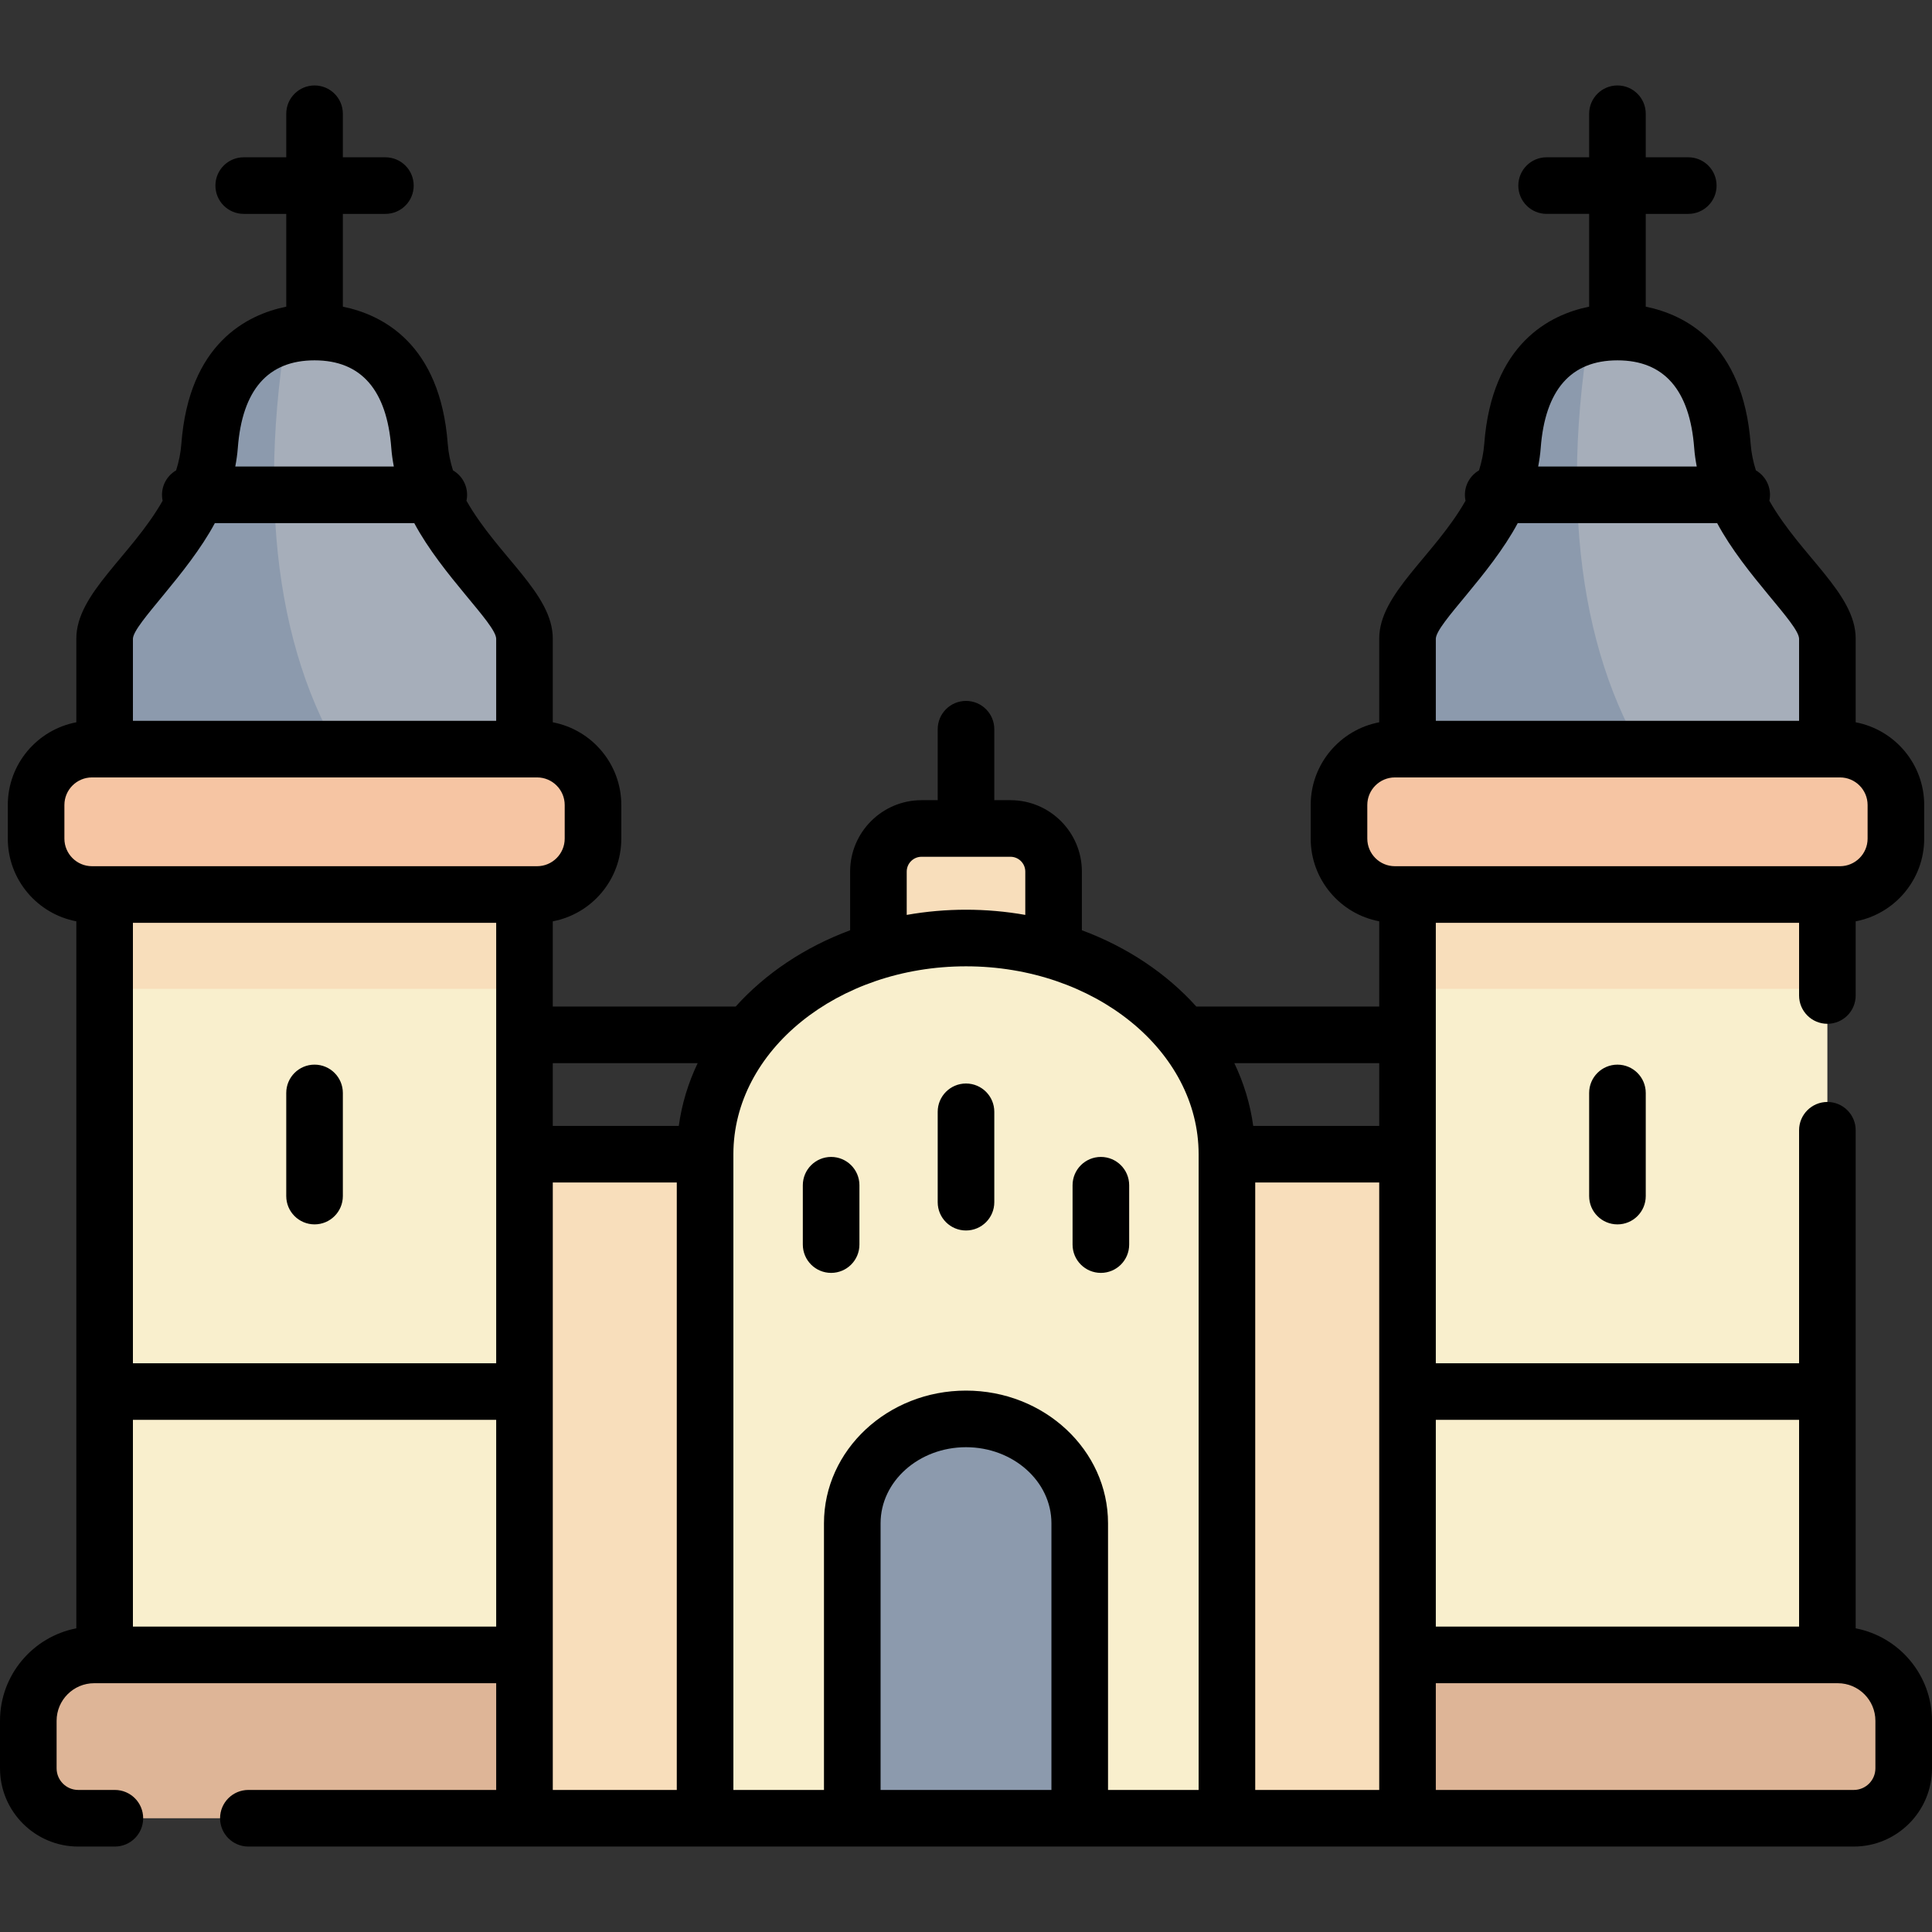 <svg id="Capa_1" enable-background="new 0 0 512 512" height="512" viewBox="0 0 512 512" width="512" xmlns="http://www.w3.org/2000/svg"><rect x="0" y="0" width="512" height="512" fill="#333333" stroke="none"/><g><path d="m138.993 305.875h234.014v175.979h-234.014z" fill="#f8debb"/><path d="m267.783 219.553h-23.567c-6.311 0-11.427 5.116-11.427 11.427v34.112h46.421v-34.112c0-6.311-5.116-11.427-11.427-11.427z" fill="#f8debb"/><path d="m325.146 305.875c0-31.64-30.958-57.29-69.146-57.29s-69.146 25.65-69.146 57.29v175.979h138.292z" fill="#f9efcd"/><path d="m286.137 403.679c0-15.274-13.493-27.656-30.137-27.656-16.645 0-30.138 12.382-30.138 27.656v78.175h60.275z" fill="#8c9aad"/><path d="m138.993 209.867s0-29.479 0-40.622-25.96-26.465-27.817-51.072-16.725-30.179-27.817-30.179-25.96 5.572-27.817 30.179-27.817 39.929-27.817 51.072 0 40.622 0 40.622z" fill="#a6aeba"/><path d="m75.779 88.919c-9.35 2.389-18.783 9.984-20.237 29.254-1.857 24.607-27.817 39.929-27.817 51.072s0 40.622 0 40.622h69.352c-21.446-27.32-29.523-69.495-21.298-120.948z" fill="#8c9aad"/><path d="m27.725 237.052h111.267v201.516h-111.267z" fill="#f9efcd"/><path d="m27.725 237.052h111.267v25h-111.267z" fill="#f8debb"/><path d="m142.338 198.521h-117.958c-8.182 0-14.814 6.633-14.814 14.814v8.903c0 8.182 6.632 14.814 14.814 14.814h117.958c8.182 0 14.814-6.633 14.814-14.814v-8.903c0-8.181-6.632-14.814-14.814-14.814z" fill="#f6c5a3"/><path d="m24.958 438.568h114.035v43.286h-118.263c-7.307 0-13.23-5.923-13.23-13.23v-12.597c0-9.643 7.816-17.459 17.458-17.459z" fill="#deb597"/><path d="m373.007 209.867s0-29.479 0-40.622 25.96-26.465 27.817-51.072 16.725-30.179 27.817-30.179 25.96 5.572 27.817 30.179 27.817 39.929 27.817 51.072 0 40.622 0 40.622z" fill="#a6aeba"/><path d="m421.061 88.919c-9.35 2.389-18.783 9.984-20.237 29.254-1.857 24.607-27.817 39.929-27.817 51.072s0 40.622 0 40.622h69.352c-21.447-27.32-29.523-69.495-21.298-120.948z" fill="#8c9aad"/><path d="m373.007 237.052h111.268v201.516h-111.268z" fill="#f9efcd" transform="matrix(-1 0 0 -1 857.282 675.62)"/><path d="m373.007 237.052h111.268v25h-111.268z" fill="#f8debb"/><path d="m369.662 198.521h117.958c8.182 0 14.814 6.633 14.814 14.814v8.903c0 8.182-6.632 14.814-14.814 14.814h-117.958c-8.182 0-14.814-6.633-14.814-14.814v-8.903c0-8.181 6.632-14.814 14.814-14.814z" fill="#f6c5a3"/><path d="m487.042 438.568h-114.035v43.286h118.263c7.307 0 13.23-5.923 13.23-13.23v-12.597c0-9.643-7.816-17.459-17.458-17.459z" fill="#deb597"/><path d="m83.359 324.472c4.142 0 7.5-3.357 7.5-7.5v-27.332c0-4.142-3.358-7.5-7.5-7.5s-7.5 3.358-7.5 7.5v27.332c0 4.142 3.358 7.5 7.5 7.5zm172.641-37.332c-4.142 0-7.5 3.358-7.5 7.5v23.952c0 4.143 3.358 7.5 7.5 7.5 4.143 0 7.5-3.357 7.5-7.5v-23.952c0-4.143-3.357-7.5-7.5-7.5zm235.774 144.383v-131.991c0-4.143-3.357-7.5-7.5-7.5s-7.5 3.357-7.5 7.5v61.743h-96.268v-116.722h96.268v19.264c0 4.143 3.357 7.5 7.5 7.5s7.5-3.357 7.5-7.5v-19.658c10.324-1.953 18.159-11.036 18.159-21.921v-8.902c0-10.885-7.835-19.968-18.159-21.921v-22.171c0-11.985-14.492-21.785-22.874-36.542.683-3.211-.778-6.426-3.573-8.051-.713-2.264-1.207-4.606-1.391-7.043-2.005-26.558-17.371-34.221-27.796-36.339v-24.587h11.272c4.143 0 7.5-3.357 7.5-7.5 0-4.142-3.357-7.5-7.5-7.5h-11.272v-11.536c0-4.143-3.357-7.5-7.5-7.5s-7.5 3.357-7.5 7.5v11.535h-11.271c-4.143 0-7.5 3.358-7.5 7.5 0 4.143 3.357 7.5 7.5 7.5h11.271v24.587c-10.425 2.119-25.79 9.781-27.795 36.339-.184 2.437-.678 4.779-1.391 7.043-2.792 1.623-4.257 4.837-3.573 8.051-8.313 14.636-22.875 24.577-22.875 36.542v22.171c-10.325 1.953-18.159 11.036-18.159 21.92v8.902c0 10.884 7.834 19.967 18.159 21.92v22.588h-48.468c-7.864-8.744-18.292-15.748-30.329-20.216v-15.548c0-10.437-8.49-18.927-18.927-18.927h-4.282v-18.805c0-4.143-3.357-7.5-7.5-7.5-4.142 0-7.5 3.357-7.5 7.5v18.805h-4.283c-10.437 0-18.927 8.49-18.927 18.927v15.551c-12.037 4.468-22.465 11.472-30.328 20.216h-48.469v-22.588c10.325-1.953 18.16-11.036 18.16-21.921v-8.902c0-10.885-7.835-19.968-18.16-21.921v-22.171c0-11.985-14.489-21.778-22.874-36.542.682-3.204-.773-6.422-3.573-8.05-.713-2.264-1.207-4.605-1.391-7.043-2.004-26.558-17.37-34.221-27.795-36.339v-24.588h11.272c4.142 0 7.5-3.357 7.5-7.5 0-4.142-3.358-7.5-7.5-7.5h-11.273v-11.536c0-4.143-3.358-7.5-7.5-7.5s-7.5 3.357-7.5 7.5v11.535h-11.272c-4.142 0-7.5 3.358-7.5 7.5 0 4.143 3.358 7.5 7.5 7.5h11.272v24.587c-10.425 2.119-25.791 9.781-27.795 36.339-.184 2.438-.678 4.779-1.391 7.043-2.795 1.625-4.256 4.841-3.573 8.05-8.313 14.636-22.874 24.577-22.874 36.542v22.171c-10.325 1.953-18.16 11.036-18.16 21.921v8.902c0 10.884 7.835 19.967 18.159 21.92v187.365c-11.506 2.221-20.225 12.361-20.225 24.504v12.598c0 11.431 9.3 20.73 20.73 20.73h9.71c4.142 0 7.5-3.357 7.5-7.5s-3.358-7.5-7.5-7.5h-9.71c-3.16 0-5.73-2.57-5.73-5.73v-12.598c0-5.491 4.467-9.958 9.958-9.958h106.535v28.286h-65.673c-4.142 0-7.5 3.357-7.5 7.5s3.358 7.5 7.5 7.5h425.45c11.431 0 20.73-9.3 20.73-20.73v-12.598c0-12.143-8.72-22.284-20.226-24.502zm-251.484-200.543c0-2.165 1.762-3.927 3.927-3.927h23.566c2.165 0 3.927 1.762 3.927 3.927v11.479c-10.36-1.832-21.053-1.833-31.42 0zm-177.269-112.243c1.164-15.423 8.007-23.243 20.338-23.243s19.174 7.82 20.338 23.243c.126 1.676.369 3.3.671 4.896h-42.018c.301-1.596.544-3.22.671-4.896zm-27.795 50.515c.177-3.938 14.445-17.037 21.71-30.618h52.846c7.405 13.841 21.528 26.561 21.71 30.61v21.777h-96.266zm96.267 261.815h-96.268v-54.792h96.268zm0-69.792h-96.268v-116.722h96.268zm-107.113-131.722c-4.033 0-7.315-3.281-7.315-7.314v-8.902c0-4.033 3.281-7.314 7.315-7.314h117.957c4.033 0 7.314 3.281 7.314 7.314v8.902c0 4.033-3.281 7.314-7.314 7.314zm154.974 244.8h-32.861c0-21.652 0-143.409 0-160.978h32.861zm.53-175.978h-33.391v-16.628h38.395c-2.498 5.241-4.208 10.817-5.004 16.628zm98.754 175.978h-45.275v-70.675c0-11.113 10.155-20.155 22.638-20.155 12.482 0 22.638 9.042 22.638 20.155v70.675zm39.009 0h-24.009v-70.675c0-19.385-16.884-35.155-37.638-35.155-20.753 0-37.638 15.771-37.638 35.155v70.675h-24.008v-168.478c0-27.454 27.654-49.79 61.646-49.79s61.647 22.336 61.647 49.79zm47.86 0h-32.86v-160.978h32.86zm0-175.978h-33.39c-.797-5.811-2.506-11.387-5.004-16.628h38.395v16.628zm111.267 77.9v54.792h-96.268v-54.792zm-68.471-257.538c1.164-15.423 8.007-23.243 20.338-23.243 12.332 0 19.175 7.82 20.339 23.243.126 1.676.37 3.3.671 4.896h-42.018c.3-1.596.543-3.22.67-4.896zm-27.796 50.515c.181-4.038 14.331-16.825 21.711-30.618h52.847c7.387 13.809 21.529 26.575 21.71 30.61v21.777h-96.268zm-10.845 60.301c-4.033 0-7.314-3.281-7.314-7.314v-8.902c0-4.033 3.281-7.314 7.314-7.314h117.958c4.032 0 7.314 3.281 7.314 7.314v8.902c0 4.033-3.281 7.314-7.314 7.314zm127.338 239.07c0 3.16-2.57 5.73-5.73 5.73h-110.763v-28.286h106.535c5.491 0 9.958 4.467 9.958 9.958zm-276.743-162.026c-4.142 0-7.5 3.357-7.5 7.5v15.73c0 4.143 3.358 7.5 7.5 7.5s7.5-3.357 7.5-7.5v-15.73c0-4.143-3.358-7.5-7.5-7.5zm200.884-16.957v27.332c0 4.143 3.357 7.5 7.5 7.5s7.5-3.357 7.5-7.5v-27.332c0-4.142-3.357-7.5-7.5-7.5s-7.5 3.357-7.5 7.5zm-129.399 16.957c-4.143 0-7.5 3.357-7.5 7.5v15.73c0 4.143 3.357 7.5 7.5 7.5s7.5-3.357 7.5-7.5v-15.73c0-4.143-3.357-7.5-7.5-7.5z"/></g></svg>